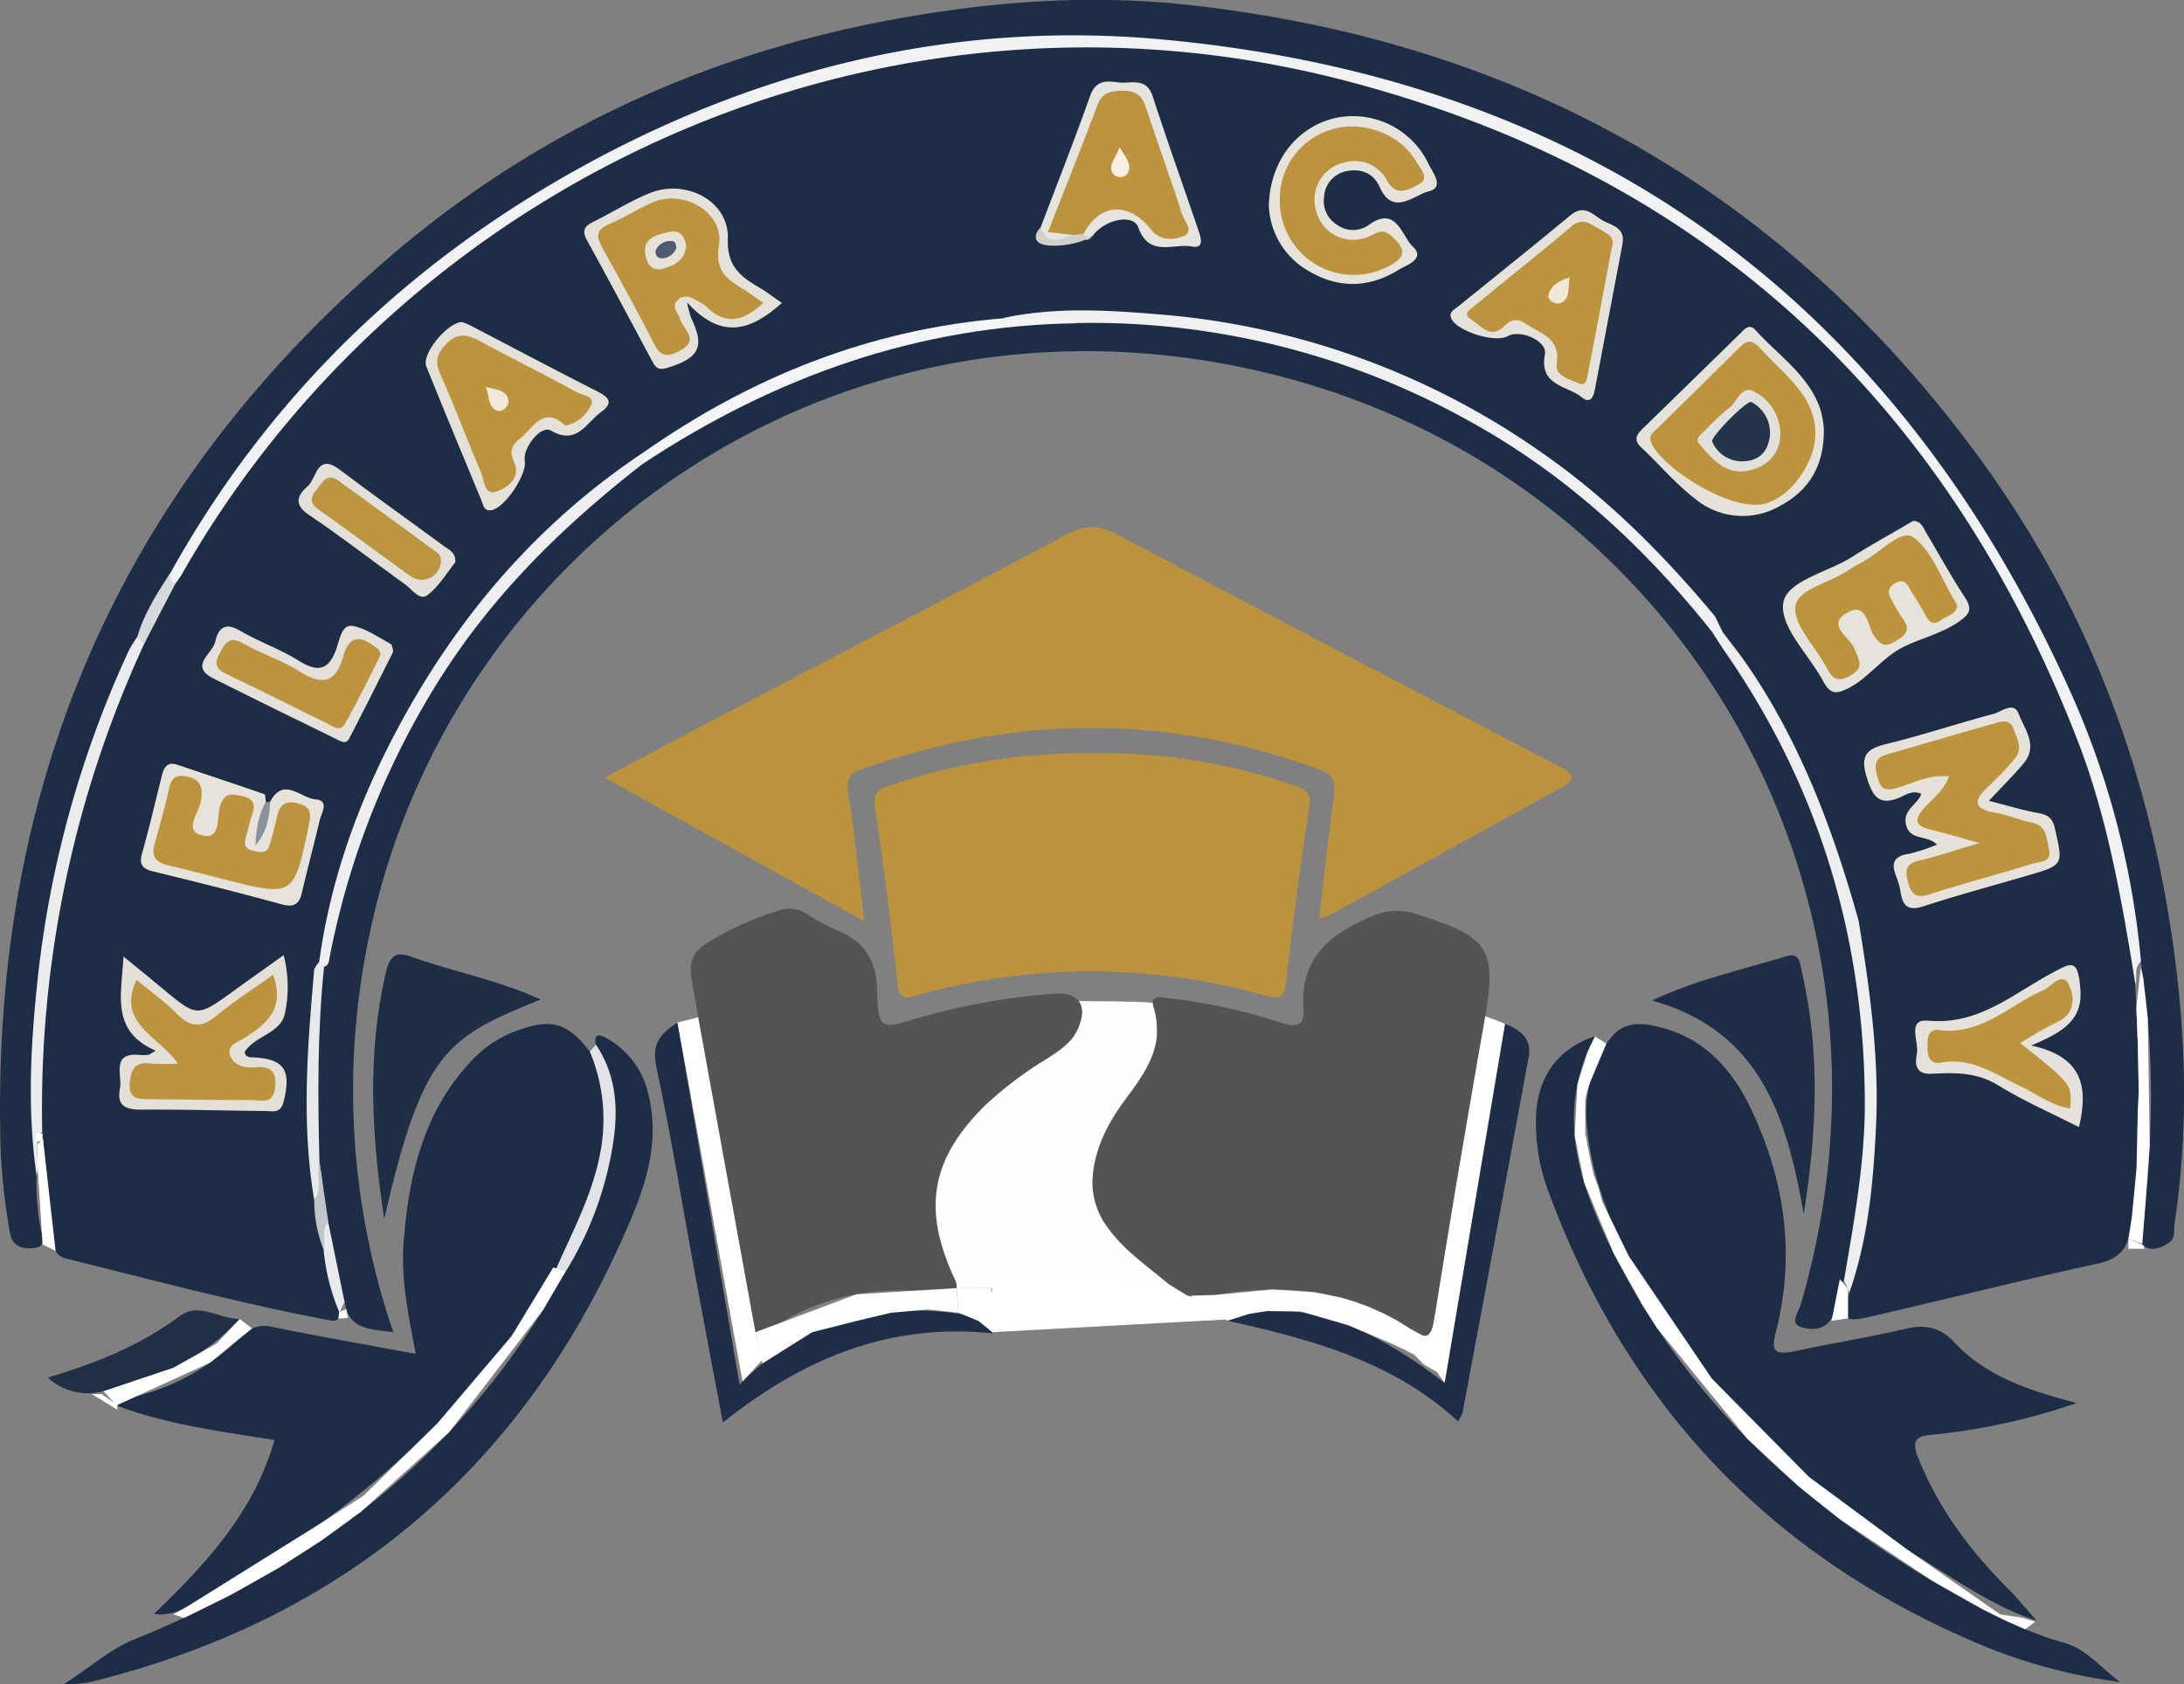 <svg xmlns="http://www.w3.org/2000/svg" viewBox="0 0 410.89 316.92">
    <rect x="0" y="0" width="410.89" height="316.92" fill="#808080" stroke="none"/>
    <defs>
        <style>
            .cls-1 {
                fill: #fefefe;
            }

            .cls-2 {
                fill: #1d2d45;
            }

            .cls-3 {
                fill: #bb933d;
            }

            .cls-4 {
                fill: #545455;
            }

            .cls-5 {
                fill: #f1f2f3;
            }

            .cls-6 {
                fill: #1f2e46;
            }

            .cls-7 {
                fill: #1e2e45;
            }

            .cls-8 {
                fill: #1e2e46;
            }

            .cls-9 {
                fill: #edeef0;
            }

            .cls-10 {
                fill: #1f2f46;
            }

            .cls-11 {
                fill: #ebecee;
            }

            .cls-12 {
                fill: #e1e3e6;
            }

            .cls-13 {
                fill: #e8eaec;
            }

            .cls-14 {
                fill: #eff0f1;
            }

            .cls-15 {
                fill: #e6e2da;
            }

            .cls-16 {
                fill: #e4e0d7;
            }

            .cls-17 {
                fill: #e6e3db;
            }

            .cls-18 {
                fill: #e7e3db;
            }

            .cls-19 {
                fill: #e4e1d9;
            }

            .cls-20 {
                fill: #e5e1d9;
            }

            .cls-21 {
                fill: #e5e2dc;
            }

            .cls-22 {
                fill: #e5e2db;
            }

            .cls-23 {
                fill: #e5e2d9;
            }

            .cls-24 {
                fill: #f3f4f5;
            }

            .cls-25 {
                fill: #e3e1d9;
            }

            .cls-26 {
                fill: #e6e4de;
            }

            .cls-27 {
                fill: #e2e0d8;
            }

            .cls-28 {
                fill: #e7e9eb;
            }

            .cls-29 {
                fill: #d7dadd;
            }

            .cls-30 {
                fill: #c1c4c9;
            }

            .cls-31 {
                fill: #d1d0ca;
            }

            .cls-32 {
                fill: #89919d;
            }

            .cls-33 {
                fill: #bc943e;
            }

            .cls-34 {
                fill: #bc943f;
            }

            .cls-35 {
                fill: #bc953f;
            }

            .cls-36 {
                fill: #e7e2d8;
            }

            .cls-37 {
                fill: #f1e9d9;
            }

            .cls-38 {
                fill: #f1e9d8;
            }

            .cls-39 {
                fill: #e2e0db;
            }

            .cls-40 {
                fill: #f5efe4;
            }

            .cls-41 {
                fill: #4e5a6d;
            }

            .cls-42 {
                fill: #24344b;
            }

            .cls-43 {
                fill: #fff;
            }
        </style>
    </defs>
    <g id="Layer_2" data-name="Layer 2">
        <g id="Layer_1-2" data-name="Layer 1">
            <path class="cls-1"
                d="M201.57,188.37c.36,0,15.92,0,15.92.47,0,16.44,6.12,36.52,6.13,52.95,0,.5-.07.6-.42.6q-12.44,0-24.88,0t-24.89,0c-.35,0-.42-.1-.42-.6q0-24.64,0-49.31c0-.49.07-.59.42-.59" />
            <path class="cls-2"
                d="M401.7,185.23c.81,15.08,1.2,30.14-.72,45.2-.53,4.19-1.92,6.38-6.28,7.33-14.33,3.12-28.55,6.71-42.83,10-5.1,1.18-5.62.47-3.9-4.62-.28-7,2.07-13.67,2.73-20.58,1.36-14.47,1.24-28.81-1.66-43.07a21.17,21.17,0,0,1-.48-5.43c1.67-5.77-.23-10.71-2.33-16.2-2.71-7.06-5.65-14-8.53-21-2.62-6.37-7.39-11.39-10.79-17.27-1-1.68-2.75-2.32-4.55-2.81-3.31-1.59-5-4.86-7.24-7.44C293.72,85.06,267,70,235.54,63c-15.39-3.39-31-3.37-46.59-2.17-24.54,2.44-46.66,11.37-67,25-33.73,23.67-53.69,56.07-61.11,96.41a166.48,166.48,0,0,0-.51,42.78c-.09,3.3.86,6.45,1.54,9.64,1,4.06,2,8.11,2,12.34,0,1.79-1,1.6-2.27,1.36-16.54-3.12-32.79-7.49-49.12-11.53-2.05-.51-2.35-1.86-2.51-3.68-.6-6.77-1.34-13.53-2-20.29-2.6-4.86-1.49-10.14-1.13-15.12a235.15,235.15,0,0,1,4.52-34A203.21,203.21,0,0,1,25.7,121.43c2.28-4,4.19-8.24,6.34-12.33A198.15,198.15,0,0,1,149.31,15.8a194.11,194.11,0,0,1,60.53-8.07A197,197,0,0,1,340.32,61C373,91.26,392.7,128.41,400.84,171.94,401.66,176.32,401.41,180.8,401.7,185.23Z" />
            <path class="cls-3"
                d="M248.16,172.87c1-8.28,1.79-15.85,2.82-23.39.36-2.6-.36-3.79-2.93-4.74-28.65-10.49-57.24-10.22-85.88,0-2.33.83-3,1.74-2.6,4.31,1.18,7.68,2,15.43,3,24.28l-48.84-27c7.55-4,14.41-7.67,21.29-11.28C157,123.54,179,112.13,200.81,100.5c3.33-1.77,5.93-1.7,9.23,0,27.48,14.54,55,28.92,82.59,43.35,2.33,1.22,5.14,2.2.72,4.61C279,156.29,264.78,164.19,250.49,172A17.43,17.43,0,0,1,248.16,172.87Z" />
            <path class="cls-2"
                d="M6.87,221.11A49.37,49.37,0,0,0,7.6,231c.18,1.25,1.4,3.3-.73,3.75s-4.61,0-5-2.77A124.07,124.07,0,0,1,.15,217.17c-2.27-68,21.66-124.8,73.51-169.12,28.4-24.28,61.56-39,98.5-45.11C189.65,0,207.2-1,224.77,1.06,286.38,8.12,336,36.23,372.62,86.47c18.17,24.93,29.61,52.91,34.94,83.2,3.52,20,4.6,40.3,1.55,60.58-.18,1.24.25,2.75-1.11,3.64s-2.92,1.49-4.24.81c-1.67-.86-.69-2.69-.54-4,1.84-16.6,2.2-33.18-.47-49.73-2.84-6.61-3-13.84-4.64-20.73a199.94,199.94,0,0,0-25.7-60.72A192.53,192.53,0,0,0,335.32,56.6a195.38,195.38,0,0,0-91.49-44.81,197,197,0,0,0-50-3.67A195,195,0,0,0,130.2,22.6,203.53,203.53,0,0,0,75.32,56.44a197.61,197.61,0,0,0-42.47,51.67c-2.63,4-4.34,8.56-6.69,12.76A197.69,197.69,0,0,0,8.81,180.09,285.62,285.62,0,0,0,6.87,221.11Z" />
            <path class="cls-4"
                d="M205.54,222c.25-5.33,2.59-10.23,5.89-14.71,3.88-5.27,7.87-10.37,5.62-17.67-.83-2.68,1.58-1.88,2.83-1.77a102.67,102.67,0,0,1,21.35,4.68c2.84.87,4.22.34,4-2.63-.69-9.27,4.56-13.88,12.36-17.26a11.65,11.65,0,0,1,8.94-.63c14,4.47,15.16,6.54,12.65,20.74q-4.9,27.69-9.33,55.47c-.63,3.91-1.58,3.8-4.53,1.84-11.29-7.49-23.81-8.65-36.82-6.36-3.14.55-5.74.38-8.31-1.8-4.42-3.76-9.32-6.94-12.54-12A14.07,14.07,0,0,1,205.54,222Z" />
            <path class="cls-4"
                d="M179.84,243c-5.2,0-10.57-.47-15.81.12a41.46,41.46,0,0,0-19.39,7.27c-2.42,1.7-3.21,1.31-3.7-1.66q-5.28-32.34-10.85-64.63c-.52-3,.25-4.94,2.87-6.62a57,57,0,0,1,14-6.28,5.59,5.59,0,0,1,4.74.74,44.09,44.09,0,0,0,5.69,3.08c5.22,2.06,7.48,5.6,7.62,11.36.19,7.26.65,7.35,7.3,5.3A125.75,125.75,0,0,1,198.27,187c4.78-.42,6.48,2.25,4.5,6.65-1.15,2.57-3.41,4-5.64,5.47a70.56,70.56,0,0,0-11.92,9c-9.86,9.81-11.64,19-6,31.67C179.61,240.72,180.27,241.52,179.84,243Z" />
            <path class="cls-3"
                d="M205.65,141.76a108.05,108.05,0,0,1,37.67,6c2.06.72,3.43,1.18,3,4q-2.49,16.47-4.36,33c-.37,3.3-1.64,3.22-4.24,2.49a120.75,120.75,0,0,0-64.86-.06c-2.09.56-3.66,1.35-4-2-1.19-11-2.52-22-4.22-33-.46-3,.49-3.6,2.89-4.42A111.71,111.71,0,0,1,205.65,141.76Z" />
            <path class="cls-2"
                d="M104.63,238.69c-15.88,27-38.63,46.58-65.78,61.46-3,1.61-5.68,4.14-9.86,3.53,9.8-9.44,18.77-19.13,22.65-32.7-10.08-1.65-20.11-2.87-29.73-6.52.73-1.16,1.92-1.31,3.11-1.59a41.19,41.19,0,0,0,20.15-11.25,6,6,0,0,1,6.13-1.92c8.73,1.78,17.51,3.31,26.91,5.06-1.32-7.09-2.8-13.87-2.28-20.82.95-12.83,3.76-25,13.08-34.64a21.53,21.53,0,0,1,8.29-5.37c6.48-2.36,9.51-1.49,13.65,3.95,3.66,3.4,4.06,8.21,3.94,12.45-.26,9.41-3.43,18.21-8,26.43A4.8,4.8,0,0,1,104.63,238.69Z" />
            <path class="cls-2"
                d="M390.71,264A119.12,119.12,0,0,1,363.28,270c-2.91.25-3.61,1.22-2.47,4.11,3.79,9.64,9.81,17.67,17.06,24.91,1.83,1.83,3.44,3.87,5.25,5.92-7.94-2.58-14.7-7.36-21.7-11.69-22.05-13.59-40.11-31.13-53.18-53.61-4.88-8.4-8.61-17.24-9.6-27A24.36,24.36,0,0,1,301,198.52c3-5.78,5.7-6.81,12.13-5,8.26,2.34,13.19,8.48,16.52,15.61,6.11,13.1,8.13,26.91,4.53,41.2-.83,3.31-1.06,4.91,3.73,3.88,6.78-1.46,13.66-2.55,20.45-4.14,3.47-.82,6.43-.59,9.35,2.54C373.47,258.82,381.39,261.61,390.71,264Z" />
            <path class="cls-2"
                d="M346.93,240.89c-1.69,1.67-1.24,4.05-1.88,6.06-1.08,3.41-3.92,3.38-6,2.83-2.54-.65-.67-2.93-.25-4.38,22.9-78.18-23.21-157.84-102.62-175.73-80-18-151.49,33.87-166.59,105.84A140.58,140.58,0,0,0,74,250.68c-4.28-.59-8.43-.38-9.14-5.78-2.84-4.58-3-9.88-4-15-1.4-3.79-.4-7.93-1.77-11.73.1-11.61-.76-23.25,1-34.8,2.86-11.2,5.23-22.54,9.89-33.22a155.11,155.11,0,0,1,25.35-40.77C103,100.58,111.91,93.3,121,86.14c18.72-12.54,39-21.15,61.33-24.73A88.88,88.88,0,0,1,202.64,60c31.54-.89,60.14,8.11,86.11,25.74a128.82,128.82,0,0,1,30.7,28.74c1.11,1.46,2.71,2.47,3.71,4A142.63,142.63,0,0,1,350,183a153.77,153.77,0,0,1-1.17,53.32A11.76,11.76,0,0,1,346.93,240.89Z" />
            <path class="cls-2"
                d="M300.07,195c-7.19,13.57-3.51,26.26,2.43,38.62,13.5,28.07,35,48.54,61.56,64.15,7.73,4.55,15.53,8.9,24.28,11.35,4.22,1.17,7,4.8,10.51,7.37A101.48,101.48,0,0,1,371,308.78c-38.54-16.6-64.86-44.8-79.47-84A36.81,36.81,0,0,1,289,209.62C289.39,202.51,293.2,197.26,300.07,195Z" />
            <path class="cls-2"
                d="M112.12,196.57c-.43-1.85.36-2.09,1.81-1.31A15.87,15.87,0,0,1,122,206c2.52,10.32-1.45,19.5-5.46,28.31-19.89,43.62-53.43,70.95-100,82.31a36.71,36.71,0,0,1-4.58.3c5.24-3.26,8.52-6.48,13.23-8.4,34.39-14,62.61-35.39,80.74-68.58,1.32-5.35,4.09-10.13,6-15.25C115.49,215.29,115.2,206,112.12,196.57Z" />
            <path class="cls-5"
                d="M32,107.92C50.59,74.49,77.06,49,110.58,30.77c33.69-18.33,70-26.85,108-23.35,79.89,7.36,136.86,48.2,170.27,121.27a158.92,158.92,0,0,1,13.95,52.23c-1.41,1.18-.63,2.89-1.05,4.31-2.53-15.57-5.16-31.13-10.89-45.93C365.76,74.7,320.07,32.57,252.9,15.13,165.54-7.55,76.29,33.82,34.07,108.31a19.7,19.7,0,0,1-1.15,1.61C31.26,109.9,31.27,109.07,32,107.92Z" />
            <path class="cls-6"
                d="M187,250.92c-19.74-2.11-35.88,4.72-51,16.75-1.79-9.48-3.45-18.2-5.06-26.93-2.46-13.34-4.64-26.74-7.46-40-.82-3.89.25-6,4-8.32,3.88,22.67,7.69,45,11.66,68.11C150.38,249,163.82,245.27,179,247,182.62,247.44,184,248.09,187,250.92Z" />
            <path class="cls-6"
                d="M271.78,260.22c3.83-22.75,7.57-45,11.37-67.58,3.07,1.21,5.06,2.94,4.45,6.26q-6.17,33.54-12.47,67.06a8.52,8.52,0,0,1-.82,1.5c-12.22-11.32-27.67-15.43-43.38-18.94C242.21,243.82,255.73,247.83,271.78,260.22Z" />
            <path class="cls-7"
                d="M101.7,188.07c-17.67,7.19-22.16,9.64-29.41,41.26-2.38-15.51-3.26-30.83.27-46.19.73-3.19,1.76-4.22,4.86-3.1C85.29,182.89,93.64,184.37,101.7,188.07Z" />
            <path class="cls-8"
                d="M310.79,188.27c8.27-3.92,16.95-5.79,25.39-8.36,2.42-.74,2.45,1.34,2.83,3,3.49,15.09,2.8,30.22.33,45.49C336.19,210.58,331.45,194,310.79,188.27Z" />
            <path class="cls-9"
                d="M346.93,240.89c1.91-11.27,4-22.52,3.91-34-.21-30.73-8.71-58.87-26.26-84.19-.85-1.22-1.63-2.5-2.45-3.74a2.31,2.31,0,0,1,2.16-.61c5.48,3.91,8,10.05,11.21,15.54,6.16,10.48,10.2,21.89,13.55,33.54a30.84,30.84,0,0,1,.63,5.88c2.09,12.78,3.88,25.59,3.27,38.61-.5,10.61-1.48,21.14-5,31.27Z" />
            <path class="cls-10"
                d="M9,259.21c8.91-2.62,17.3-6,24.69-11.47,3.79-2.78,6.85.27,11.4.45A41.35,41.35,0,0,1,25.84,260,61.12,61.12,0,0,1,19,261.88,11,11,0,0,1,9,259.21Z" />
            <path class="cls-11"
                d="M6.87,221.11c-1.78-12.41-1.09-24.84.25-37.2a197.28,197.28,0,0,1,17.15-61.57,22.82,22.82,0,0,1,1.55-2.48c1.11-.21,1.7.07,1.29,1.33a208.69,208.69,0,0,0-19.17,91.7C6,215.42,7.67,218.43,6.87,221.11Z" />
            <path class="cls-12"
                d="M112.12,196.57c4.6,6.88,4.2,14.48,2.59,22A64.17,64.17,0,0,1,106,239.94l-1.35-1.25c3-6.81,6.55-13.43,8.08-20.81a33.06,33.06,0,0,0-1.76-20Z" />
            <path class="cls-13"
                d="M61.76,230q1.53,7.47,3.05,14.94L63.87,247a39.36,39.36,0,0,1-3-12C60.81,233.3,59.22,231.26,61.76,230Z" />
            <path class="cls-14"
                d="M324.05,118.87l-1.92.06C309.3,102.8,294.38,89.07,276.2,79.11a145.89,145.89,0,0,0-73.34-18.33c-4.68-1.15-9.55.68-14.2-.92,9.89-2.15,19.93-1.5,29.81-.67a145.11,145.11,0,0,1,71.69,26.05c12.39,8.61,22.9,19.22,32.52,30.76C323.88,116.6,324.85,117.31,324.05,118.87Z" />
            <path class="cls-15"
                d="M374.19,150.69c3.7.95,6.4,1.78,9.16,2.28,1.82.34,2.77.82,3.25,2.92,1.56,6.88,1.71,6.86-5.13,8.86-6.52,1.92-13.11,3.66-19.57,5.78-4.54,1.5-4-2.17-4.7-4.33s-2.4-4.88,1.92-5.53a35.82,35.82,0,0,0,5.31-1.73c-1.88-1.89-5-.71-5.8-3.61s2.1-3.86,2.84-5.93c-1.4-.72-2.69,0-3.8.55-3.92,1.75-5.25.25-6.44-3.59-1.3-4.15-.14-5.44,3.73-6.38,6.76-1.64,13.38-3.87,20.11-5.65,1.51-.39,3.79-2.45,4.71,0,1.09,2.85,3.7,5.94,1,9.24C378.91,145.83,376.78,147.9,374.19,150.69Z" />
            <path class="cls-16"
                d="M29.29,197.71C20.84,194,22.83,187.37,23.24,180c3,2.43,5.22,4.26,7.46,6.12,6.4,5.31,6.39,5.31,13.32.3,2.95-2.14,5.92-4.24,9.35-6.69a23.91,23.91,0,0,1,.22,11c-.77,3.74-5.69,4.18-7.56,7.23.19,1,.91,1,1.54,1,5.94.3,7.27,2.36,5.79,8.34-.55,2.27-2.06,1.78-3.43,1.76-7.82-.07-15.64-.32-23.46-.26-3,0-4.5-.84-3.91-3.95.5-2.59-1.8-7,4-6.31a8.1,8.1,0,0,0,1.47-.08Z" />
            <path class="cls-17"
                d="M360,98c1.41.11,1.75,1.13,2.25,2,2.47,4.15,4.78,8.4,7.43,12.43,1.53,2.33.78,3.23-1.27,4.63-3.2,2.19-6.94,3-10.33,4.68-4,2-6.44,5.78-10.38,7.79-2.34,1.19-3.43,1-4.65-1.27-2.67-5-8.12-10.15-7.58-14.67.52-4.35,8.48-5.88,13.05-8.84,3.07-2,6.3-3.74,9.46-5.59C358.72,98.68,359.45,98.29,360,98Z" />
            <path class="cls-9"
                d="M121,87.23c-14.64,11.36-27.77,24.14-37.84,39.88a152.6,152.6,0,0,0-21.11,52.83c-.16.8-.11,1.67-1.1,2a1.61,1.61,0,0,1-.89-1c2.21-16.16,7.81-31.18,15.59-45.4,11.12-20.31,25.91-37.39,45.27-50.32A1.47,1.47,0,0,1,121,87.23Z" />
            <path class="cls-18"
                d="M50.84,150.81c2.54-4.7,5.73-.63,8.48-.4s1.14,2.57.81,4c-1.05,4.52-2.28,9-3.32,13.53-.53,2.26-1.54,2.85-3.88,2.21-8-2.19-16-4.2-24.11-6.17-2.05-.5-2.69-1.31-2.08-3.46,1.36-4.78,2.48-9.64,3.68-14.46.4-1.61,1-2.84,3-2.14,5.43,1.84,10.89,3.63,16.31,5.52.23.08.19.92.28,1.4.4,2.1-1,3.92-.91,5.83A20.34,20.34,0,0,1,50.84,150.81Z" />
            <path class="cls-17"
                d="M238.71,38.61c.28-8.57,5.47-14.8,12.54-16.41a15.75,15.75,0,0,1,17.46,8.54c.75,1.63,3.2,4.52.05,5.28-2.75.66-6.66,4.79-9.19-.82-1.19-2.64-3.49-3.53-6.21-3a5.22,5.22,0,0,0-4.26,4.91,5.2,5.2,0,0,0,2.41,5.16,5.07,5.07,0,0,0,6.08,0c5.13-3.65,6.13,2.16,8.18,4.09,2.54,2.38-1.19,3.51-2.65,4.42-5.35,3.31-11,3.59-16.55.42A14.82,14.82,0,0,1,238.71,38.61Z" />
            <path class="cls-19"
                d="M147.11,57c-5.74,5.11-11.28,7.17-17.85-.12a27.56,27.56,0,0,0,.73,2.87c2.67,5.51,1.6,7.62-4.51,9.49-1.53.47-2.11,0-2.72-1.18-4.09-7.62-8.14-15.25-12.31-22.82-1-1.77-.54-2.66,1.15-3.49,3.57-1.76,7-3.94,10.66-5.42,6.83-2.75,14.91,1.54,14.67,8.56-.18,5.42,2.56,7.25,6.16,9.36C144.35,55,145.52,55.93,147.11,57Z" />
            <path class="cls-20"
                d="M87,60.6c.49.21,1.12.44,1.7.75,7.94,4.13,15.84,8.33,23.82,12.38,2.24,1.13,2.79,2.18.6,3.77-2.81,2-4.53,6.4-9.51,3.51-1.85-1.08-5.35,3.32-4.88,5.77S94.92,95.65,92.46,96c-1.49.22-1.53-1-1.87-1.81-3.5-8.42-7-16.82-10.4-25.28C79.26,66.61,84.27,60.53,87,60.6Z" />
            <path class="cls-21"
                d="M382.14,196.73c9.66,2.1,10.79,7.72,9,15.36-5.08-2.58-10.35-4.86-15.18-7.85-4-2.48-8.18-2.44-12.45-2.19-3.18.19-3.27-1.81-2.87-3.79.44-2.19-2-6.58,2.11-6.2,9.62.89,16.13-5.2,23.59-9.13,3.48-1.83,4.48-2.38,5,2.51C392.07,191.69,388.64,194,382.14,196.73Z" />
            <path class="cls-22"
                d="M305.18,46.3c-1.66,8.71-3.39,17.79-5.1,26.87-.28,1.5-.86,2.91-2.48,1.59-2.75-2.22-8.08-2.11-6.94-8.09.48-2.51-4.65-4.77-7-3.42s-9.41-.9-10.57-3.2c-.66-1.33.46-1.75,1.14-2.3C281.3,52,288.46,46.34,295.46,40.5c2.65-2.22,4.31,0,6.09,1S306,42.78,305.18,46.3Z" />
            <path class="cls-23"
                d="M343.13,80.59c.12,7.11-2.82,11.7-8.22,14.59a14,14,0,0,1-16-1.32c-3.66-2.83-6.7-6.45-10.1-9.64-1.58-1.48-.9-2.47.33-3.66,6.1-5.9,12.15-11.86,18.23-17.78.81-.78,1.71-2,2.88-.69,4.29,4.79,10,8.43,12.22,14.9A18.75,18.75,0,0,1,343.13,80.59Z" />
            <path class="cls-24"
                d="M121,87.23c0-.68,0-1.36-.08-2,20.37-14.33,42.76-23.27,67.72-25.33,4.71.72,9.57-.94,14.2.92C172.87,61.21,145.86,70.84,121,87.23Z" />
            <path class="cls-2"
                d="M324.05,118.87c-.46-1-.92-1.91-1.37-2.87,2.52-.46,4.3.93,5.38,2.82,4.91,8.62,11,16.42,14.43,26.11,2.32,6.54,4.57,13.36,7.68,19.72a9.31,9.31,0,0,1-.49,8.63c-4.71-16.83-10.74-33.08-20.62-47.66C327.49,123.3,325.73,121.11,324.05,118.87Z" />
            <path class="cls-25"
                d="M74,122.58c-2.78,5.52-5.48,11-8.35,16.47-.62,1.16-1.81.3-2.65-.11-7.62-3.73-15.24-7.45-22.82-11.26-4.72-2.37-.18-4.68.3-6.89s1.6-3.94,4.59-2.16c3.56,2.12,7.6,3.46,11.09,5.67,3.82,2.42,5.82,1.7,7.23-2.51.52-1.55.9-4.37,3-4,2.5.45,4.79,2.14,7.13,3.39C73.83,121.36,73.82,122.07,74,122.58Z" />
            <path class="cls-26"
                d="M195.79,42.76c3.13-8.24,6.37-16.44,9.31-24.74,1-2.86,3-2.85,5.13-2.53,2.38.36,5.42-1.15,6.65,2.67,2.77,8.55,5.81,17,8.7,25.51.43,1.27.88,3.12-1.29,2.72-3.49-.65-8.08,2.12-10.14-3.6-.91-2.51-5.79-1.63-8.28,1.19-1,1.31-1.9,1.82-2.52-.27a8.45,8.45,0,0,1,13.27-3.2c.73.66,1.19,1.6,2,2.15a1.88,1.88,0,0,0,2.29.22,1.49,1.49,0,0,0,.36-1.81c-2.22-7-4.21-14-7.35-20.64-1.36-2.88-4.76-2.76-6.2.28-3,6.45-5.18,13.31-8.2,19.78-1.44,3.08,3.19,2.18,2.33,4.47C196.43,45.88,196.43,45.88,195.79,42.76Z" />
            <path class="cls-27"
                d="M85.67,105.78c-1.58,2-3.06,4.5-5.21,6.19-1.45,1.14-2.89-1-4.16-1.94-6.09-4.36-12-9-18.19-13.15-3-2-2.07-3.78-.2-5.41,1.68-1.47,1.71-6.35,6-3.09,6.5,4.91,13.15,9.62,19.71,14.45C84.54,103.48,85.77,104,85.67,105.78Z" />
            <path class="cls-28"
                d="M60.08,180.91l.89,1c-1.27,12.22-1.18,24.46-.87,36.72.11,2.44,1.56,5.07-1,7.15-2.41-14.4-1.26-28.8,0-43.2C59.16,182,59.74,181.47,60.08,180.91Z" />
            <path class="cls-29"
                d="M27.11,121.19l-1.29-1.33c1.26-4.38,3.7-8.16,6.14-11.94.11.77.11,1.58,1,2Q30,115.56,27.11,121.19Z" />
            <path class="cls-30"
                d="M59.12,225.8c1.78-2.18.17-4.83,1-7.15q.82,5.65,1.66,11.31c-1.52,1.48-.36,3.45-.93,5.11A25.1,25.1,0,0,1,59.12,225.8Z" />
            <path class="cls-31"
                d="M195.79,42.76c1.29,3.56,3.75,2.27,6.1,1.47a1.22,1.22,0,0,1,2-.23c.68,1.15,1.33.1,2,0-1.64,2-9.42,3.1-10.72,1.4C194.47,44.5,195.09,43.52,195.79,42.76Z" />
            <path class="cls-32"
                d="M50.84,150.81c-.18,2.67-.37,5.34-2.81,8.35.23-3.55.69-6,2-8.32A1.08,1.08,0,0,0,50.84,150.81Z" />
            <path class="cls-33"
                d="M372.45,158.64c-4.17-1.15-6.79-1.94-9.45-2.59s-2.86-1.84-1.17-3.8,3.74-3.29,4.87-6.15c-3.74-.45-6.81,1.32-9.95,2.21-2.3.64-3-.13-3.5-2s-.91-3.58,1.67-4.32c6.87-2,13.71-4,20.58-5.94,1.24-.35,2.64-.73,3.32,1.09s1.8,3.74.23,5.6a54.8,54.8,0,0,1-4.79,5.08c-2.87,2.62-3.35,4.37,1.29,5.15,2.28.38,4.45,1.36,6.72,1.82,2.92.59,2.75,3.14,3.22,5.06.62,2.54-2,2.3-3.3,2.72-6.33,2-12.77,3.64-19.08,5.69-2.32.75-3.4.28-4.05-1.95s-.78-3.75,2.05-4.39C364.45,161.16,367.71,160,372.45,158.64Z" />
            <path class="cls-33"
                d="M33.47,200.14c-3.73-5.35-11.58-7.5-7.79-15.77,2.5,2.07,5.27,4.06,7.65,6.44s4.46,2.74,7.24.43c3.4-2.82,7.16-5.21,10.79-7.8,2.36,6.31-1.21,9.28-5.55,12-1.16.71-3.18,1.29-2.51,3.16.59,1.63,2.24,2.34,4.1,2.25,2.43-.13,4.64-.26,4.39,3.45S49.15,207,47.16,207c-6.32,0-12.64-.1-19-.17-2.08,0-4,.09-3.75-3.1.24-2.65,1.1-4,4-3.6A44.51,44.51,0,0,0,33.47,200.14Z" />
            <path class="cls-33"
                d="M368.24,114c-.26,1.65-2,1.89-3.08,2.71s-2.07.64-2.78-.73c-.85-1.62-1.83-3.17-2.81-4.72-.67-1-1.07-2.61-3-1.52s-1.14,2.41-.36,3.74a34.41,34.41,0,0,0,1.81,3c1.6,2.19.33,3.15-1.47,4.23s-2.67.7-3.94-1-1.29-6.52-5-4.48c-4.21,2.35.44,4.66,1.27,6.83s2,3.52-.87,5.12c-2.73,1.51-3.51,0-4.53-1.86-2.06-3.77-6.09-7.74-5.7-11.22.37-3.2,6.4-4.42,9.81-6.7a25.74,25.74,0,0,1,2.58-1.53c3.35-1.71,7.49-6.35,9.69-4.82,3.62,2.51,5.33,7.78,7.83,11.89A10.26,10.26,0,0,1,368.24,114Z" />
            <path class="cls-33"
                d="M29,159.14c.94-3.52,2-7,2.76-10.58.48-2.41,1.55-2.94,3.8-2.36s2.5,2,2.32,4.11c-.21,2.35-3.45,5.84-.06,6.83,4.07,1.19,2.77-3.74,3.71-5.89s2.08-1.84,3.81-1.5c2.13.42,2.87,1.31,2.13,3.41-.49,1.4-.75,2.89-1.18,4.31s-.24,2.21,1.31,2.6,2.67.56,3.18-1.21,1-3.51,1.36-5.29c.49-2.2,1.63-3,3.93-2.4s2.55,1.64,2.06,4c-2.86,13.63-2.77,13.64-16.16,10.25-3.54-.9-7.06-1.82-10.61-2.66C29.4,162.25,28.51,161.2,29,159.14Z" />
            <path class="cls-34"
                d="M240.78,37.54a13.61,13.61,0,0,1,10.07-13.28c5.79-1.58,12.59,1,15.59,6.15.75,1.27,2.6,3.14.54,4.24-1.68.9-4.18,2.57-6-.6a6.81,6.81,0,0,0-8-3.48,7.15,7.15,0,0,0-5.35,9.14,7.17,7.17,0,0,0,9.84,4.81c1.51-.59,2.55-1.71,4.33-.1,2.65,2.41,2.91,3.86-.56,5.68A13.92,13.92,0,0,1,240.78,37.54Z" />
            <path class="cls-33"
                d="M143.61,57c-3.74,3.47-7.15,4.29-10.73.68a8.4,8.4,0,0,0-1.68-1.06c-1.18-.7-2.47-1.3-3.66-.21-1.39,1.26.06,2.39.39,3.57.56,2,3.91,4-.13,6.07-2.19,1.13-3.47,1.12-4.71-1.29-3.1-6.06-6.37-12-9.69-18-1.16-2.08-1.49-3.47,1.2-4.59,2.91-1.2,5.55-3,8.47-4.2,5.78-2.32,13.2,2.17,12.19,8.16-.89,5.31,2,6.62,5.13,8.63C141.35,55.4,142.28,56.07,143.61,57Z" />
            <path class="cls-33"
                d="M106.37,80.09c-4.17-3.89-6,.44-8.52,2.42-1.43,1.12-2.1,2.29-1.19,4.26,1.45,3.16-1.16,5-3.25,5.72-2.38.81-2.31-2.25-2.94-3.68-2.65-6.08-4.91-12.34-7.63-18.39-1.19-2.65-.47-4.19,1.43-6S88,63,90.05,64.06c6.15,3.3,12.38,6.43,18.51,9.77,1.06.58,3.64.71,2.51,2.7A7,7,0,0,1,106.37,80.09Z" />
            <path class="cls-33"
                d="M380.08,196.28c9.74,7.73,9.74,7.73,9.39,12.29-3.52-.5-6.24-2.72-9.27-4.13-4.75-2.22-9.12-5.51-14.89-4.5-2.28.4-2.73-1.2-2.68-3.11,0-1.57.11-3.3,2.23-3,7.91,1,13.12-4.69,19.52-7.48,1.53-.66,3.54-3.6,4.8-1.16,1.11,2.13,1.42,5.54-2.19,7.16A76.19,76.19,0,0,0,380.08,196.28Z" />
            <path class="cls-33"
                d="M303.26,46.41c-1.57,8.38-3,16.21-4.53,24-.18.92-.35,2.38-1.69,1.74-1.7-.8-4.54-1.37-4.17-3.66.79-4.86-2.93-5.66-5.7-7.49-1.44-1-2.73-1.1-4,.23-2.66,2.8-4.52.08-6.41-1.12-1.73-1.09-.11-1.93.7-2.59,6-5,12.18-9.8,18.12-14.87,1.94-1.66,3.3-.76,4.87.19S304,44.46,303.26,46.41Z" />
            <path class="cls-33"
                d="M330.46,95c-7.09.07-18.38-7.66-19.86-11.86-.46-1.31.47-1.79,1.11-2.43,5.2-5.14,10.46-10.23,15.63-15.4,1.38-1.38,2.39-1.33,3.68.09,2.47,2.69,5.29,5.1,7.52,8,3.3,4.25,4,9.08,1.5,14S333.66,94.92,330.46,95Z" />
            <path class="cls-34"
                d="M71.5,123.45c-2.18,4.28-4.24,8.62-6.61,12.78-.89,1.58-2.39.37-3.52-.18-6.25-3.05-12.45-6.21-18.74-9.2-1.93-.92-2.39-1.92-1.35-3.81s1.73-3.5,4.43-2c3.45,2,7.34,3.18,10.66,5.31,4.26,2.71,6.83,2.17,8.19-2.83.9-3.3,2.71-4.28,5.67-2.06C70.88,122,71.74,122.28,71.5,123.45Z" />
            <path class="cls-33"
                d="M203.87,44l-2,.23-4.72-.57c3.21-8.18,6.36-16,9.35-23.94.9-2.36,2.49-2.62,4.68-2.65s3.62.69,4.36,3c2.22,6.79,4.71,13.49,6.87,20.29.41,1.27,2.42,3.32.08,4.16-1.79.64-4.24.83-5.91-1.29C212.39,37.85,206.85,38.22,203.87,44Z" />
            <path class="cls-35"
                d="M82.94,105.76a3.61,3.61,0,0,1-5.59,2.75c-5.8-4.16-11.52-8.45-17.34-12.58-1.63-1.15-1.77-2.21-.56-3.63s1.92-3.51,4.27-1.81q9.09,6.57,18.12,13.21A2.09,2.09,0,0,1,82.94,105.76Z" />
            <path class="cls-36"
                d="M129.09,46.24c-.18,2.87-2.56,3.91-4.68,4.38-2.36.53-3.12-2.19-3.07-3.62.1-2.57,2.84-2.94,4.8-3.4C127.76,43.22,128.87,44.41,129.09,46.24Z" />
            <path class="cls-37"
                d="M91.36,72.8c1.83.54,4.09.49,4.33,2.7.09.87-1.16,2.08-2,1.83C91.66,76.72,92.16,74.4,91.36,72.8Z" />
            <path class="cls-38"
                d="M295.31,52.21c-.41,1.87.31,3.92-1.73,4.82-.89.4-2.41-.55-2.28-1.32C291.62,53.85,293.18,52.84,295.31,52.21Z" />
            <path class="cls-39"
                d="M334.92,82.35c-.25,2.94-2.32,5.55-6.17,6.24-4.21.77-6.63-2.25-9-5-.88-1,.16-1.77.86-2.44a49.86,49.86,0,0,1,4.7-4.39c1.55-1.13,2.37-4.5,4.84-3A9,9,0,0,1,334.92,82.35Z" />
            <path class="cls-40"
                d="M210.6,27.71c1.38,2.06,2.45,3.46,1.5,5a1.8,1.8,0,0,1-2.64.07C208.28,31.19,209.9,29.9,210.6,27.71Z" />
            <path class="cls-41"
                d="M127.26,46.62a3,3,0,0,1-2.69,2,1.15,1.15,0,0,1-1.12-1.67,2.92,2.92,0,0,1,2.8-1.59C127.05,45.31,127.19,46,127.26,46.62Z" />
            <path class="cls-42"
                d="M333,81.8c-.25,2.56-1.48,4.87-5,5a6.06,6.06,0,0,1-5.87-3.71c-.4-.82,6.61-7.89,7.36-7.44A6.54,6.54,0,0,1,333,81.8Z" />
            <polygon class="cls-43"
                points="21.91 264.46 19.48 261.78 32.59 257.38 40.72 252.83 45.1 248.19 47.42 249.97 39.49 256.43 21.91 264.46" />
            <polygon class="cls-43"
                points="104.09 238.49 96.26 251.4 82.23 267.9 68.41 281.42 60.44 286.57 35.12 302.37 32.66 303.77 34.61 304.45 43.36 300.14 52.63 294.91 60.44 289.9 67.94 284.44 84.5 269.51 102.12 246.58 106.39 239.28 104.09 238.49" />
            <polygon class="cls-43" points="17.27 262.32 22.07 265.27 22.07 264.39 19.12 262.32 17.27 262.32" />
            <polygon class="cls-43"
                points="300.07 195.01 302.21 196.39 298.99 204.07 298.47 205.87 298.25 206.96 298.25 209.61 298.25 211.76 298.25 213.4 298.47 214.35 298.85 216.45 299.25 218.4 299.82 221 300.79 223.61 301.45 226.16 306.47 236.42 322.08 259.43 340.3 277.88 358.68 291.48 376.28 303.77 380.61 304.43 377.03 304.82 373.09 302.86 363.54 297.48 346.29 285.99 338.36 279.66 328.68 270.68 311.76 249.92 309.07 245.7 303.52 235.71 298.03 222.5 296.25 213.69 296.76 204.07 298.61 198.11 300.07 195.01" />
            <polygon class="cls-43" points="381 306.58 382.89 305.15 380.54 304.42 377.03 304.82 381 306.58" />
            <polygon class="cls-43"
                points="127.46 192.41 131.35 191.41 142.25 251.37 143.45 255.88 139.69 259.95 127.46 192.41" />
            <polygon class="cls-43"
                points="180.34 247.03 179.96 242.38 161.12 243.55 142.12 250.68 143.45 256.56 152.79 250.68 161.23 248.54 167.58 247.03 174.53 246.4 180.34 247.03" />
            <polygon class="cls-43"
                points="186.96 250.92 186.48 242.39 179.96 242.38 180.34 247.03 184.06 248.54 186.7 250.68 186.96 250.92" />
            <polygon class="cls-43"
                points="224.12 243.8 228.5 243.68 239.34 242.64 247.32 243.16 252.05 244.11 254.35 244.77 257.6 245.94 260.59 247.3 262.84 248.5 265.32 250.04 267.6 251.28 268.16 251.37 268.71 251.2 269.26 250.48 269.6 249.48 270.04 247 270.55 243.83 271.31 239.09 273.18 227.73 273.8 223.98 275.01 216.82 277.96 199.65 279.44 191.21 283.15 192.64 282.71 195.22 281.95 199.76 280.93 205.83 280.07 210.95 278.57 219.85 276.47 232.34 275.81 236.3 273.27 251.37 272.18 257.88 271.78 260.22 270.36 258.19 267.86 256.75 266.05 254.89 261.96 252.88 253.63 249.36 244.75 246.79 238.46 246.7 235.05 247.22 230.93 248.52 224.12 243.8" />
            <polygon class="cls-43"
                points="7.94 234.13 10.46 235.39 8.08 214.31 6.98 215.42 7.05 219.07 7.99 233.9 7.94 234.13" />
            <polygon class="cls-43" points="6.71 213.15 7.98 213.35 7.98 214.76 6.71 214.76 6.71 213.15" />
            <polygon class="cls-43" points="63.67 248.11 65.46 248.01 65.11 246.33 63.8 246.88 63.67 248.11" />
            <polygon class="cls-43" points="344.59 248.54 347.69 248.07 347.69 242.55 346.14 240.7 344.59 248.54" />
            <polygon class="cls-43"
                points="400.43 233.08 403.04 234.06 403.6 227 404.44 215.53 404.07 191.63 403.21 183.99 402.75 182.18 401.92 189.69 402.19 196.39 402.37 205.42 402.2 208.83 401.95 219.95 401.06 229.17 400.43 233.08" />
            <polygon class="cls-43" points="400.43 234.99 403.46 234.99 403.23 234.32 400.43 233.08 400.43 234.99" />
            <polygon class="cls-43" points="186.64 250.68 230.62 248.28 219.87 241.64 186.64 240.45 186.64 250.68" />
            <path class="cls-43" d="M185.06,242.65l5.5,1.84-1.33,5.3s-5.8-1.18-5.77-1.6S185.06,242.65,185.06,242.65Z" />
            <polygon class="cls-43"
                points="221.63 243.73 229.53 244.49 232 248.18 225.1 248.54 217.34 246.13 221.25 243.73 221.63 243.73" />
        </g>
    </g>
</svg>